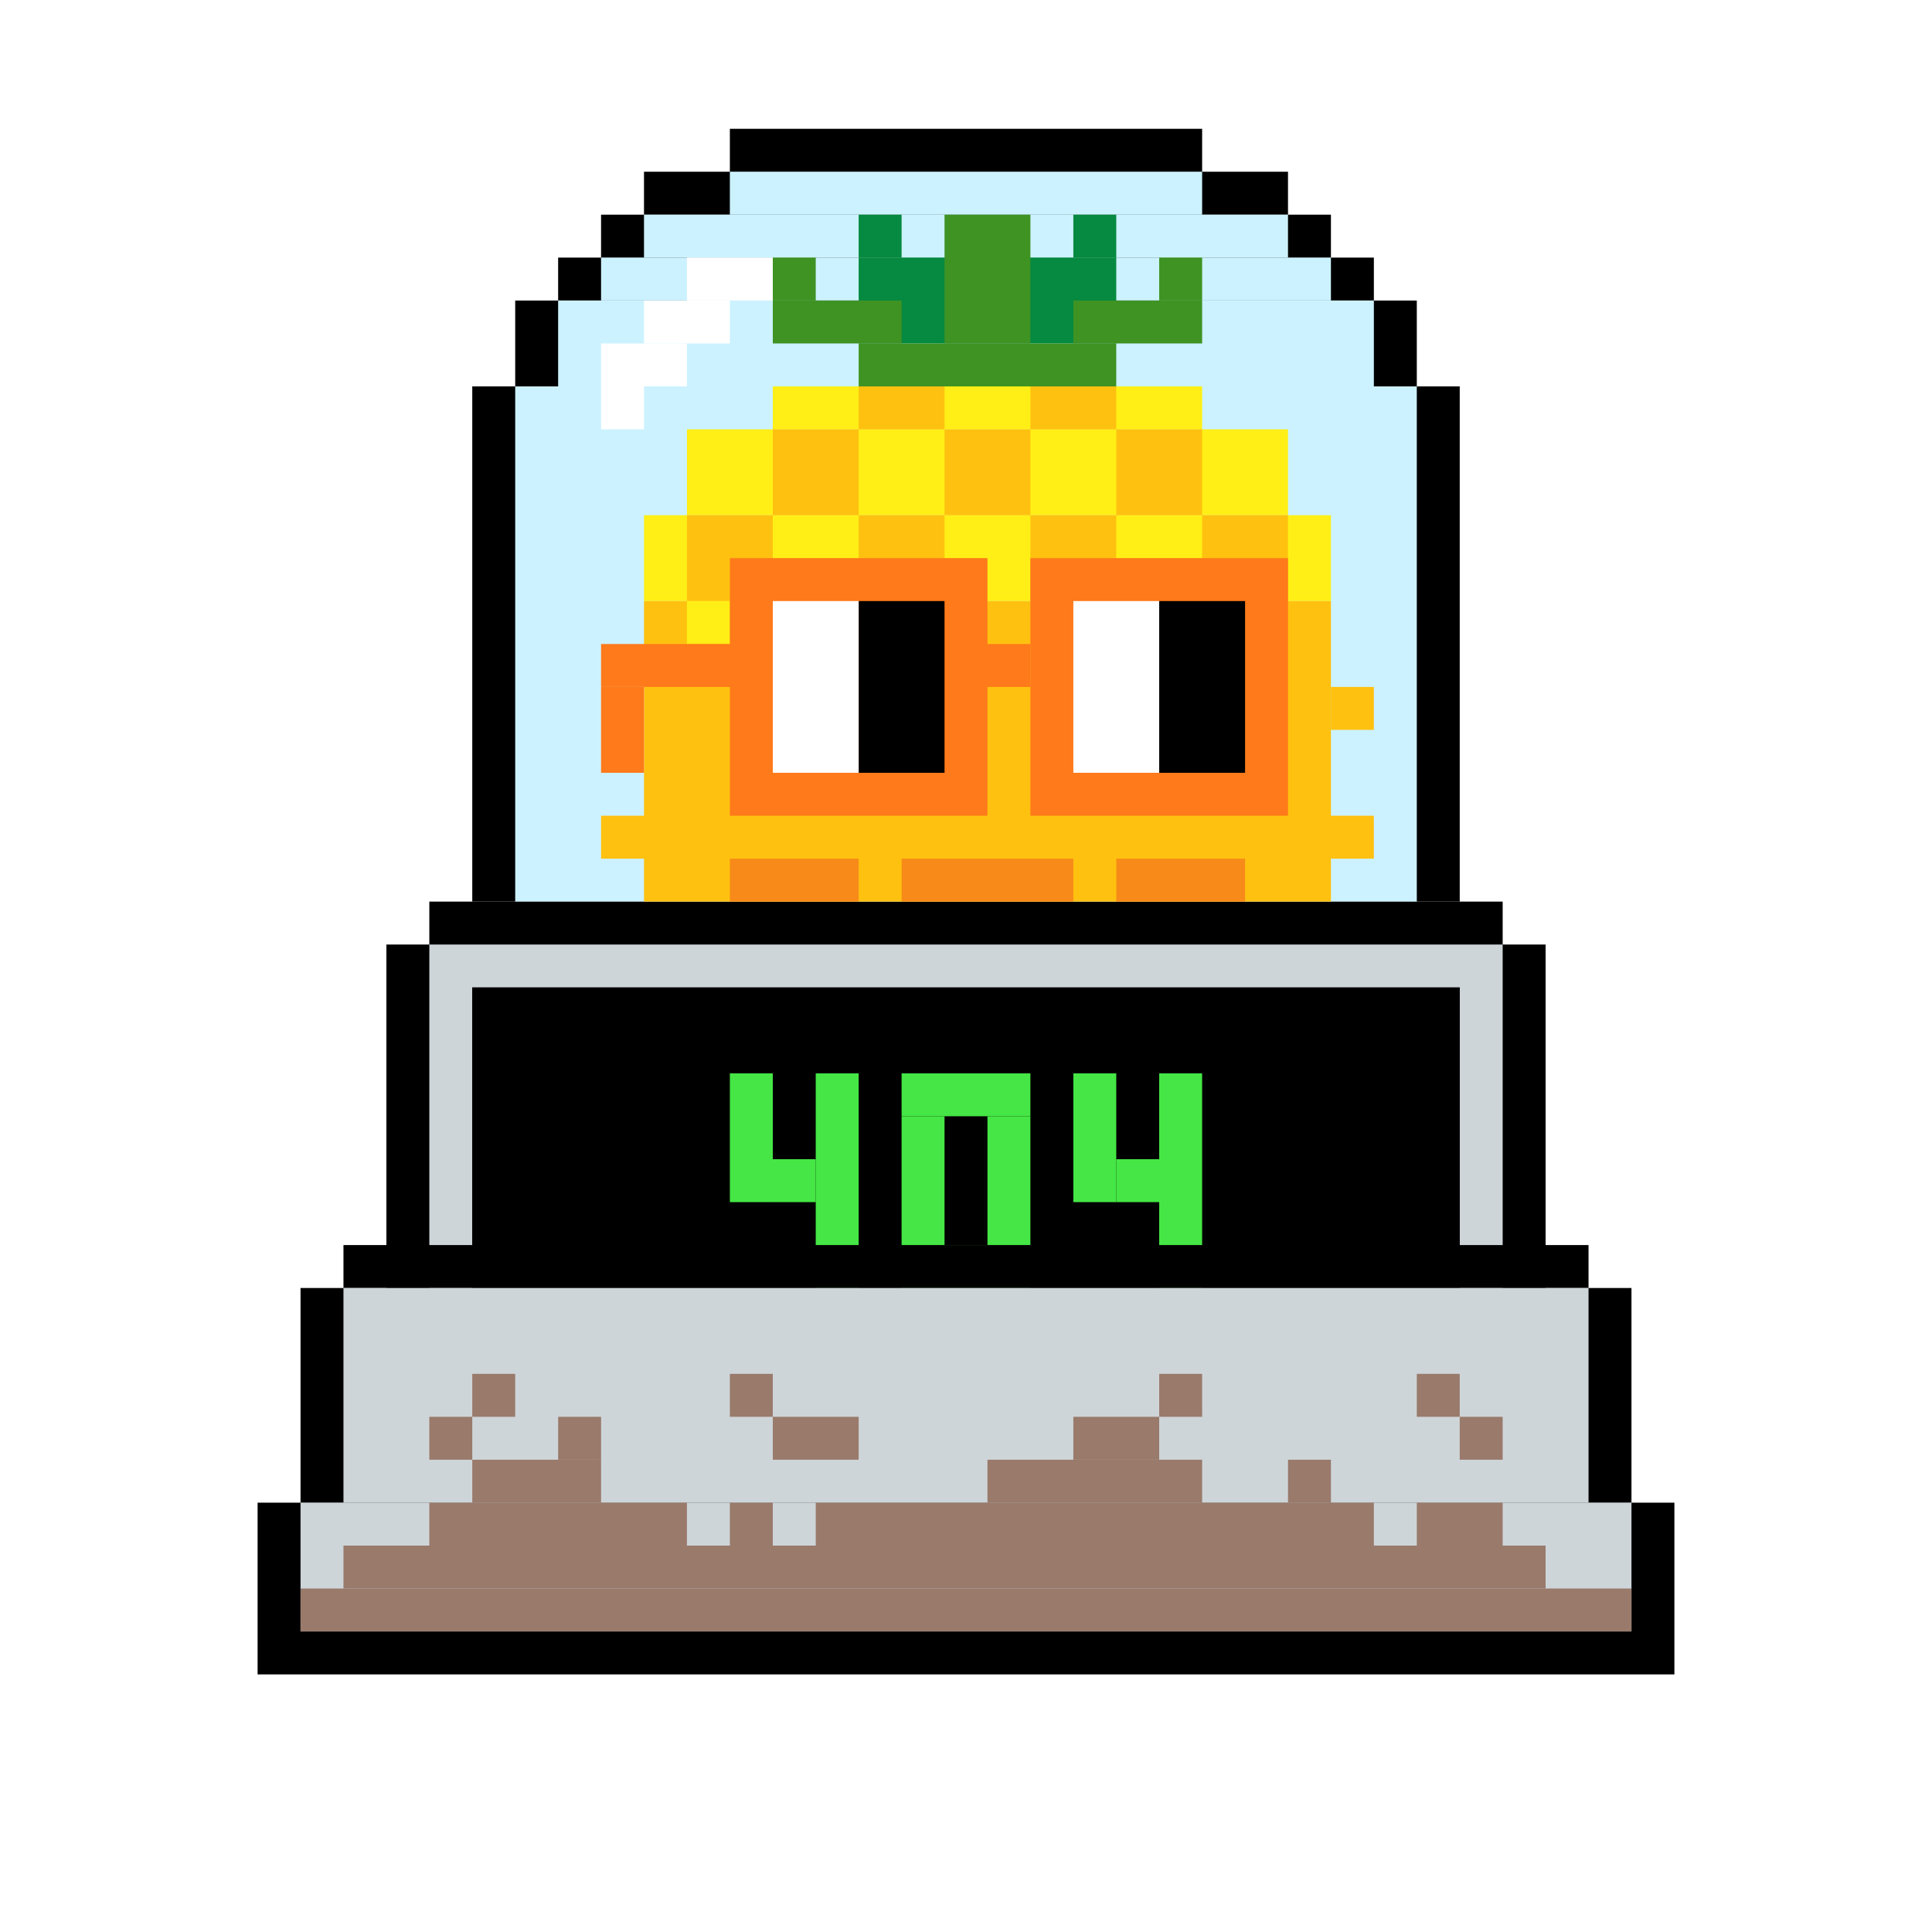 <svg xmlns='http://www.w3.org/2000/svg' viewBox='0 0 45 45' width='500px' height='500px'><rect x='0' y='0' width='45' height='45' fill='#FFFFFF'/><rect x='9' y='22' width='27' height='11' fill='#000000'/><rect x='10' y='21' width='25' height='13' fill='#000000'/><rect x='13' y='12' width='19' height='4' fill='#000000'/><rect x='14' y='11' width='17' height='6' fill='#000000'/><rect x='16' y='8' width='13' height='12' fill='#000000'/><rect x='10' y='22' width='25' height='11' fill='#CED5D9'/><rect x='14' y='12' width='17' height='4' fill='#CED5D9'/><rect x='15' y='9' width='15' height='10' fill='#000000'/><rect x='16' y='9' width='13' height='10' fill='#CED5D9'/><rect x='11' y='23' width='23' height='9' fill='#000000'/><rect x='12' y='24' width='21' height='7' fill='#00BFFF'/><rect x='25' y='10' width='3' height='5' fill='#000000'/><rect x='21' y='10' width='3' height='5' fill='#000000'/><rect x='17' y='10' width='3' height='5' fill='#000000'/><rect x='26' y='11' width='1' height='1' fill='#FFFFFF'/><rect x='22' y='11' width='1' height='1' fill='#FFFFFF'/><rect x='18' y='11' width='1' height='1' fill='#FFFFFF'/><rect x='24' y='17' width='1' height='1' fill='#000000'/><rect x='22' y='17' width='1' height='1' fill='#000000'/><rect x='20' y='17' width='1' height='1' fill='#000000'/><rect x='11' y='9' width='23' height='12' fill='#000000'/><rect x='12' y='7' width='21' height='2' fill='#000000'/><rect x='13' y='6' width='19' height='1' fill='#000000'/><rect x='14' y='5' width='17' height='1' fill='#000000'/><rect x='15' y='4' width='15' height='1' fill='#000000'/><rect x='17' y='3' width='11' height='1' fill='#000000'/><rect x='12' y='9' width='21' height='12' fill='#CCF2FF'/><rect x='13' y='7' width='19' height='2' fill='#CCF2FF'/><rect x='14' y='6' width='17' height='1' fill='#CCF2FF'/><rect x='15' y='5' width='15' height='1' fill='#CCF2FF'/><rect x='17' y='4' width='11' height='1' fill='#CCF2FF'/><rect x='15' y='12' width='16' height='2' fill='#FFEF16'/><rect x='16' y='10' width='14' height='2' fill='#FFEF16'/><rect x='18' y='9' width='10' height='1' fill='#FFEF16'/><rect x='15' y='14' width='16' height='7' fill='#FFC110'/><rect x='14' y='19' width='18' height='1' fill='#FFC110'/><rect x='31' y='16' width='1' height='1' fill='#FFC110'/><rect x='28' y='12' width='2' height='2' fill='#FFC110'/><rect x='24' y='12' width='2' height='2' fill='#FFC110'/><rect x='20' y='12' width='2' height='2' fill='#FFC110'/><rect x='16' y='12' width='2' height='2' fill='#FFC110'/><rect x='26' y='10' width='2' height='2' fill='#FFC110'/><rect x='22' y='10' width='2' height='2' fill='#FFC110'/><rect x='18' y='10' width='2' height='2' fill='#FFC110'/><rect x='24' y='9' width='2' height='1' fill='#FFC110'/><rect x='20' y='9' width='2' height='1' fill='#FFC110'/><rect x='26' y='20' width='3' height='1' fill='#F78A18'/><rect x='21' y='20' width='4' height='1' fill='#F78A18'/><rect x='17' y='20' width='3' height='1' fill='#F78A18'/><rect x='16' y='14' width='1' height='1' fill='#FFEF16'/><rect x='14' y='16' width='1' height='2' fill='#FF7A1A'/><rect x='14' y='15' width='10' height='1' fill='#FF7A1A'/><rect x='17' y='13' width='6' height='6' fill='#FF7A1A'/><rect x='24' y='13' width='6' height='6' fill='#FF7A1A'/><rect x='27' y='14' width='2' height='4' fill='#000000'/><rect x='25' y='14' width='2' height='4' fill='#FFFFFF'/><rect x='20' y='14' width='2' height='4' fill='#000000'/><rect x='18' y='14' width='2' height='4' fill='#FFFFFF'/><rect x='20' y='6' width='6' height='2' fill='#068940'/><rect x='25' y='5' width='1' height='1' fill='#068940'/><rect x='20' y='5' width='1' height='1' fill='#068940'/><rect x='20' y='8' width='6' height='1' fill='#3F9323'/><rect x='25' y='7' width='3' height='1' fill='#3F9323'/><rect x='18' y='7' width='3' height='1' fill='#3F9323'/><rect x='27' y='6' width='1' height='1' fill='#3F9323'/><rect x='18' y='6' width='1' height='1' fill='#3F9323'/><rect x='22' y='5' width='2' height='3' fill='#3F9323'/><rect x='14' y='9' width='1' height='1' fill='#FFFFFF'/><rect x='14' y='8' width='2' height='1' fill='#FFFFFF'/><rect x='15' y='7' width='2' height='1' fill='#FFFFFF'/><rect x='16' y='6' width='2' height='1' fill='#FFFFFF'/><rect x='11' y='23' width='23' height='9' fill='#000000'/><rect x='27' y='25' width='1' height='5' fill='#45E645'/><rect x='26' y='27' width='1' height='1' fill='#45E645'/><rect x='25' y='25' width='1' height='3' fill='#45E645'/><rect x='21' y='29' width='3' height='1' fill='#45E645'/><rect x='23' y='26' width='1' height='3' fill='#45E645'/><rect x='21' y='26' width='1' height='3' fill='#45E645'/><rect x='21' y='25' width='3' height='1' fill='#45E645'/><rect x='19' y='25' width='1' height='5' fill='#45E645'/><rect x='18' y='27' width='1' height='1' fill='#45E645'/><rect x='17' y='25' width='1' height='3' fill='#45E645'/><rect x='6' y='35' width='33' height='4' fill='#000000'/><rect x='7' y='30' width='31' height='5' fill='#000000'/><rect x='8' y='29' width='29' height='1' fill='#000000'/><rect x='7' y='35' width='31' height='3' fill='#CED5D9'/><rect x='8' y='30' width='29' height='5' fill='#CED5D9'/><rect x='7' y='37' width='31' height='1' fill='#997A6B'/><rect x='8' y='36' width='28' height='1' fill='#997A6B'/><rect x='33' y='35' width='2' height='1' fill='#997A6B'/><rect x='19' y='35' width='13' height='1' fill='#997A6B'/><rect x='17' y='35' width='1' height='1' fill='#997A6B'/><rect x='10' y='35' width='6' height='1' fill='#997A6B'/><rect x='30' y='34' width='1' height='1' fill='#997A6B'/><rect x='23' y='34' width='5' height='1' fill='#997A6B'/><rect x='11' y='34' width='3' height='1' fill='#997A6B'/><rect x='34' y='33' width='1' height='1' fill='#997A6B'/><rect x='25' y='33' width='2' height='1' fill='#997A6B'/><rect x='18' y='33' width='2' height='1' fill='#997A6B'/><rect x='13' y='33' width='1' height='1' fill='#997A6B'/><rect x='10' y='33' width='1' height='1' fill='#997A6B'/><rect x='33' y='32' width='1' height='1' fill='#997A6B'/><rect x='27' y='32' width='1' height='1' fill='#997A6B'/><rect x='17' y='32' width='1' height='1' fill='#997A6B'/><rect x='11' y='32' width='1' height='1' fill='#997A6B'/><rect x='0' y='0' width='0' height='0' fill='#000000'/><rect x='0' y='0' width='0' height='0' fill='#000000'/><rect x='0' y='0' width='0' height='0' fill='#000000'/><rect x='0' y='0' width='0' height='0' fill='#000000'/><rect x='0' y='0' width='0' height='0' fill='#000000'/><rect x='0' y='0' width='0' height='0' fill='#000000'/><rect x='0' y='0' width='0' height='0' fill='#000000'/><rect x='0' y='0' width='0' height='0' fill='#000000'/><rect x='0' y='0' width='0' height='0' fill='#000000'/><rect x='0' y='0' width='0' height='0' fill='#000000'/><rect x='0' y='0' width='0' height='0' fill='#000000'/><rect x='0' y='0' width='0' height='0' fill='#000000'/><rect x='0' y='0' width='0' height='0' fill='#000000'/><rect x='0' y='0' width='0' height='0' fill='#000000'/><rect x='0' y='0' width='0' height='0' fill='#000000'/><rect x='0' y='0' width='0' height='0' fill='#000000'/><rect x='0' y='0' width='0' height='0' fill='#000000'/><rect x='0' y='0' width='0' height='0' fill='#000000'/><rect x='0' y='0' width='0' height='0' fill='#000000'/><rect x='0' y='0' width='0' height='0' fill='#000000'/><rect x='0' y='0' width='0' height='0' fill='#000000'/><rect x='0' y='0' width='0' height='0' fill='#000000'/><rect x='0' y='0' width='0' height='0' fill='#000000'/><rect x='0' y='0' width='0' height='0' fill='#000000'/><rect x='0' y='0' width='0' height='0' fill='#000000'/><rect x='0' y='0' width='0' height='0' fill='#000000'/><rect x='0' y='0' width='0' height='0' fill='#000000'/><rect x='0' y='0' width='0' height='0' fill='#000000'/><rect x='0' y='0' width='0' height='0' fill='#000000'/><rect x='0' y='0' width='0' height='0' fill='#000000'/><rect x='0' y='0' width='0' height='0' fill='#000000'/><rect x='0' y='0' width='0' height='0' fill='#000000'/><rect x='0' y='0' width='0' height='0' fill='#000000'/><rect x='0' y='0' width='0' height='0' fill='#000000'/><rect x='0' y='0' width='0' height='0' fill='#000000'/><rect x='0' y='0' width='0' height='0' fill='#000000'/><rect x='0' y='0' width='0' height='0' fill='#000000'/><rect x='0' y='0' width='0' height='0' fill='#000000'/><rect x='0' y='0' width='0' height='0' fill='#000000'/><rect x='0' y='0' width='0' height='0' fill='#000000'/><rect x='0' y='0' width='0' height='0' fill='#000000'/><rect x='0' y='0' width='0' height='0' fill='#000000'/><rect x='0' y='0' width='0' height='0' fill='#000000'/><rect x='0' y='0' width='0' height='0' fill='#000000'/><rect x='0' y='0' width='0' height='0' fill='#000000'/><rect x='0' y='0' width='0' height='0' fill='#000000'/><rect x='0' y='0' width='0' height='0' fill='#000000'/><rect x='0' y='0' width='0' height='0' fill='#000000'/><rect x='0' y='0' width='0' height='0' fill='#000000'/><rect x='0' y='0' width='0' height='0' fill='#000000'/><rect x='0' y='0' width='0' height='0' fill='#000000'/><rect x='0' y='0' width='0' height='0' fill='#000000'/><rect x='0' y='0' width='0' height='0' fill='#000000'/><rect x='0' y='0' width='0' height='0' fill='#000000'/></svg>
